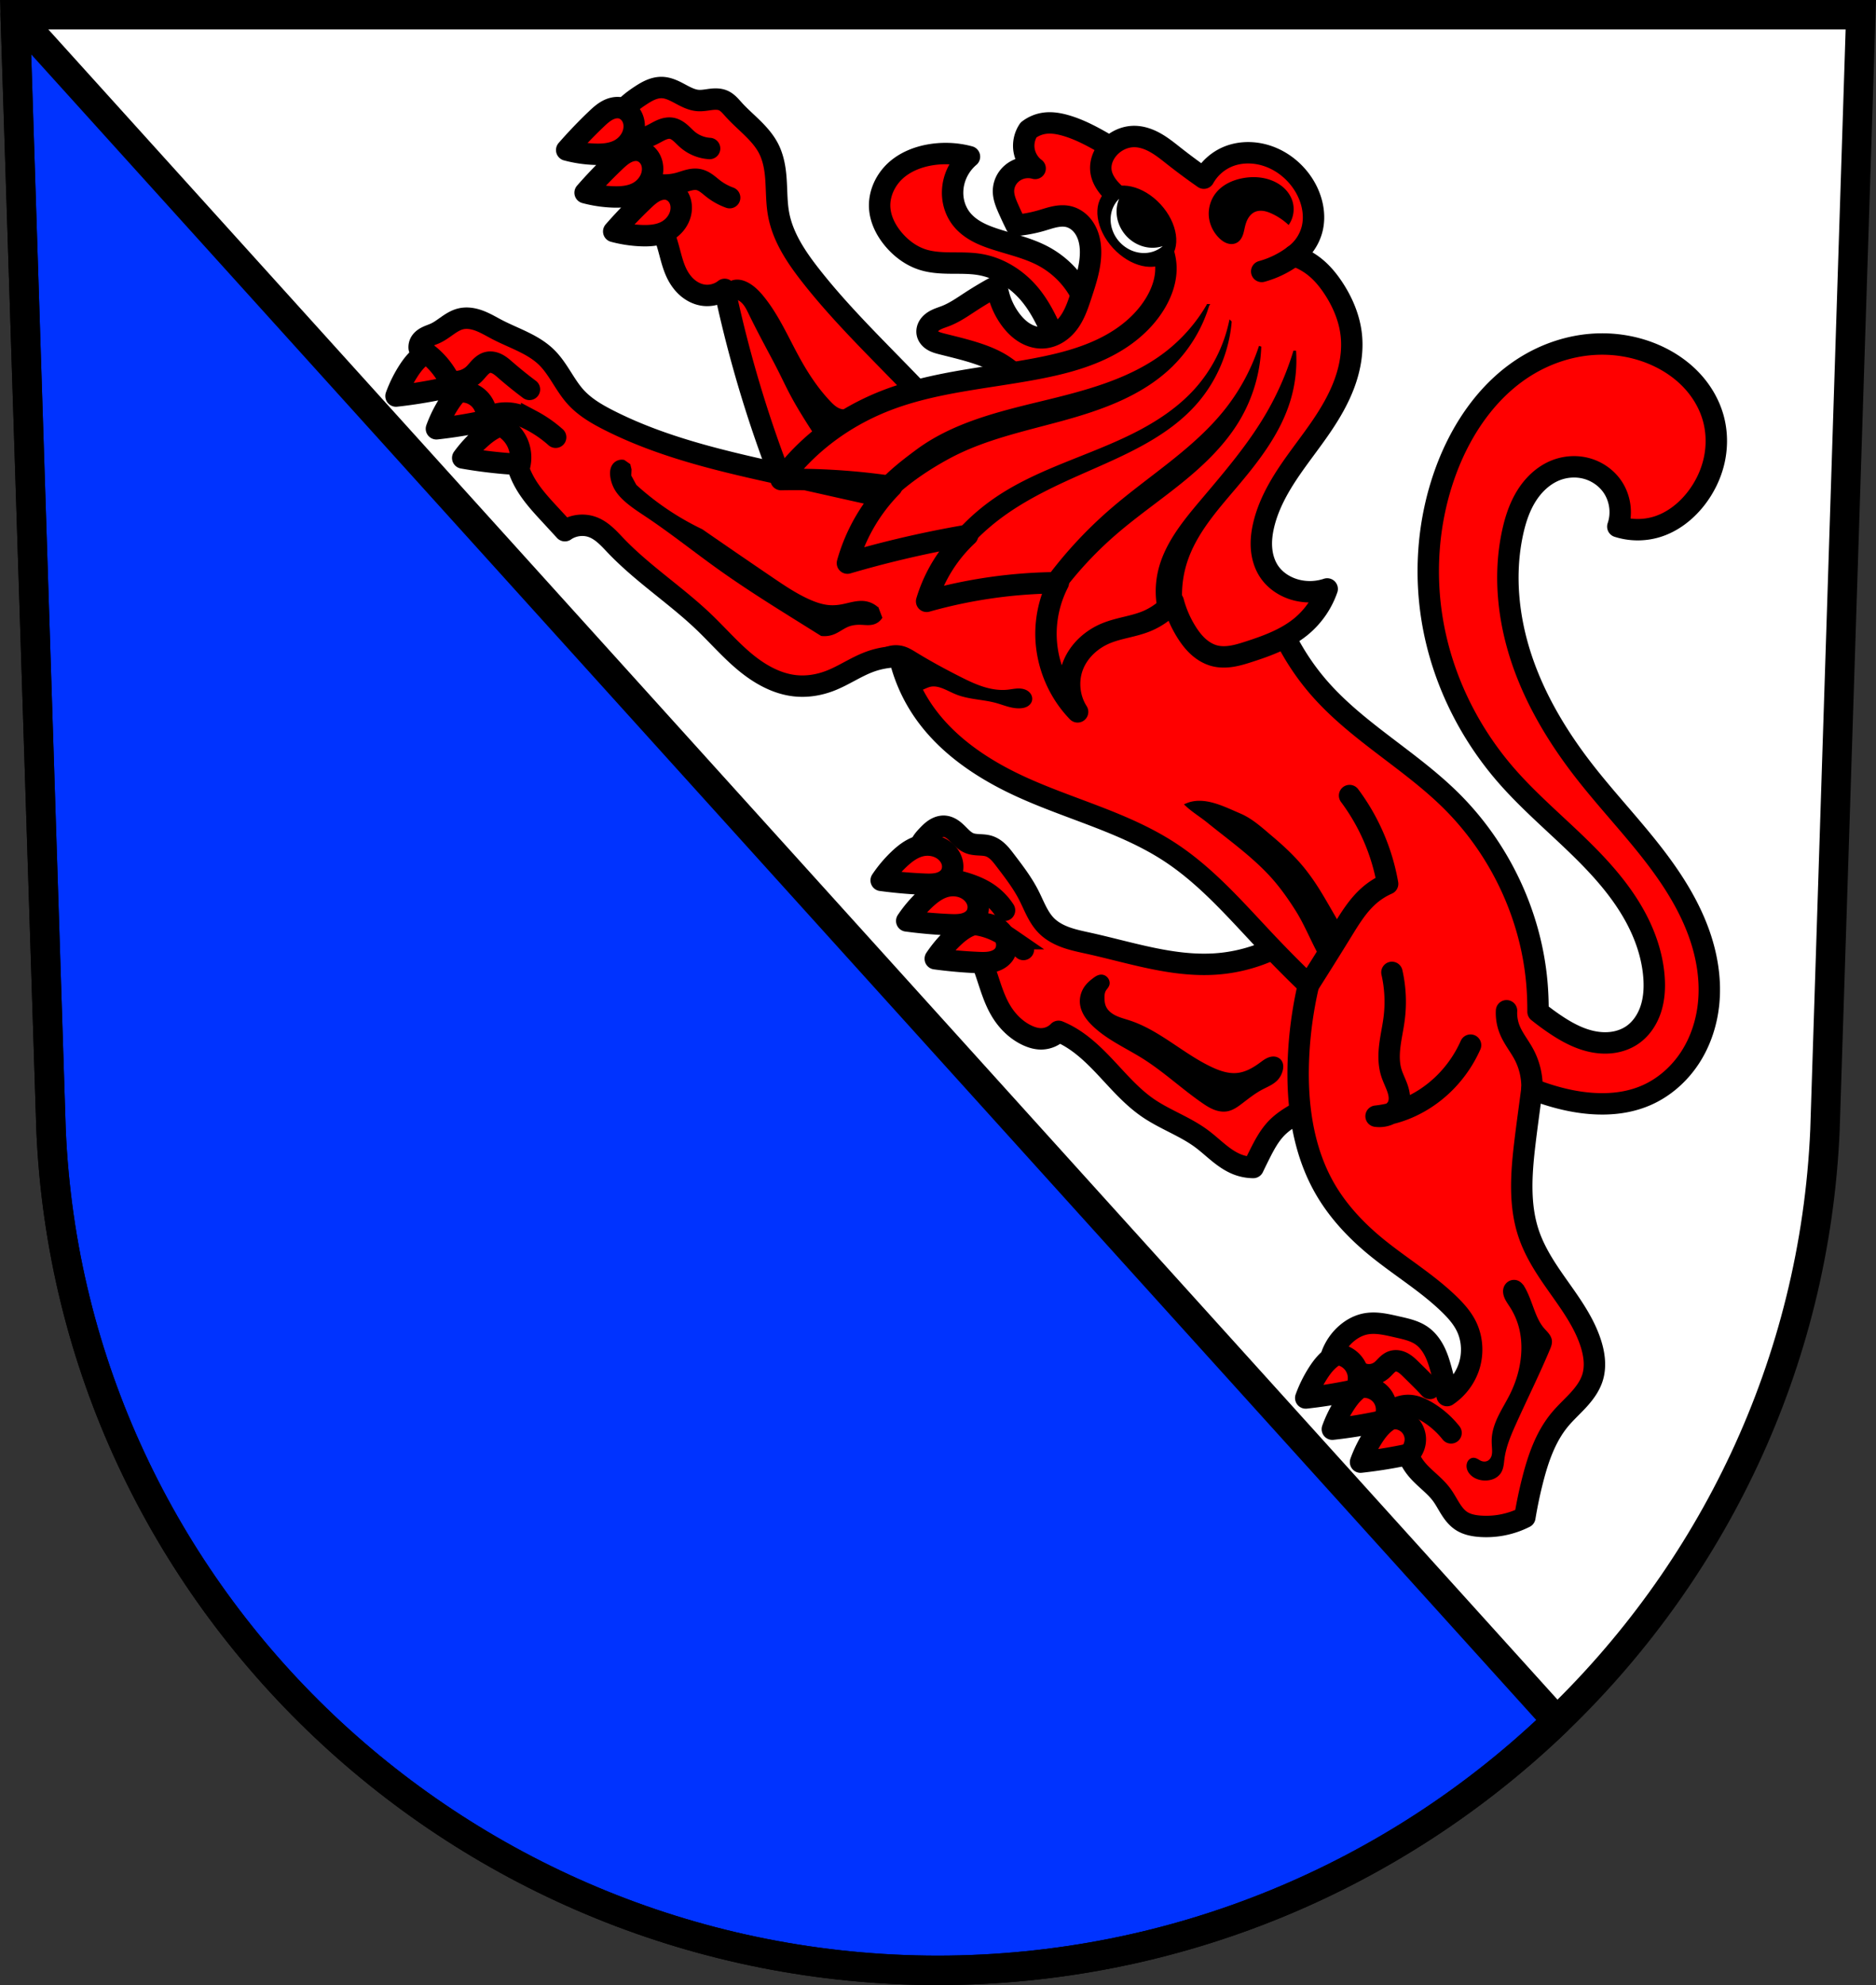 <svg xmlns="http://www.w3.org/2000/svg" width="701.33" height="741.77" viewBox="0 0 701.334 741.769"><rect x="0" y="0" width="701.334" height="741.769" fill="#333333" stroke="none"/><g fill-rule="evenodd"><path d="m5.684 5.5 13.398 416.62c7.415 175.25 153.92 314.05 331.59 314.14 177.51-.215 324.07-139.06 331.59-314.14L695.66 5.5H350.68z" fill="#fff"/><g stroke="#000"><g stroke-width="11"><path d="m5.68 5.5 13.398 416.62c7.415 175.25 153.92 314.05 331.59 314.14 89.66-.109 171.4-35.598 231.34-93.24L5.678 5.49z" fill="#03f" stroke-linejoin="round"/><path d="m5.684 5.5 13.398 416.62c7.415 175.25 153.92 314.05 331.59 314.14 177.51-.215 324.07-139.06 331.59-314.14L695.66 5.5H350.68z" fill="none"/></g><g stroke-width="8"><g stroke-linejoin="round"><g fill="red"><path d="M486.254 348.4c-9.115 6.834-20.22 10.979-31.583 11.791-16.09 1.148-31.812-4.198-47.556-7.69-2.84-.63-5.704-1.204-8.447-2.172-2.743-.969-5.387-2.358-7.443-4.416-3.155-3.159-4.643-7.558-6.685-11.528-2.365-4.6-5.545-8.721-8.677-12.838-.835-1.098-1.672-2.202-2.662-3.163-.99-.961-2.146-1.78-3.459-2.205-1.179-.381-2.435-.432-3.672-.5s-2.496-.162-3.647-.62c-1.779-.709-3.102-2.201-4.467-3.544-.682-.672-1.396-1.32-2.206-1.83s-1.727-.878-2.682-.945c-1.279-.089-2.55.37-3.627 1.066-1.077.696-1.985 1.62-2.865 2.553-.953 1.01-1.905 2.077-2.39 3.379-.345.928-.435 1.941-.328 2.926.107.985.405 1.942.811 2.845.812 1.806 2.041 3.387 3.164 5.02 3.7 5.374 6.314 11.416 9.734 16.973 2.791 4.535 6.124 8.756 8.44 13.551 3.269 6.767 4.422 14.49 8.347 20.898 2.315 3.779 5.607 7.02 9.616 8.909 1.663.783 3.467 1.335 5.305 1.322a9.104 9.104 0 0 0 6.458-2.802c.68.277 1.35.578 2.01.901 6.292 3.086 11.388 8.123 16.17 13.244 4.784 5.121 9.44 10.471 15.215 14.442 6.334 4.356 13.799 6.899 19.986 11.463 2.269 1.674 4.339 3.601 6.531 5.374 2.192 1.774 4.541 3.412 7.182 4.398a16.752 16.752 0 0 0 5.685 1.053 263.882 263.882 0 0 1 2.457-5.01c1.75-3.481 3.612-6.978 6.336-9.763 2.833-2.896 6.451-4.872 9.989-6.847 3.538-1.974 7.12-4.04 9.816-7.07 2.828-3.171 4.519-7.248 5.263-11.431.744-4.183.581-8.483.029-12.696-.832-6.347-2.547-12.584-5.173-18.421a62.228 62.228 0 0 0-10.976-16.615zM295.834 188.54a460.694 460.694 0 0 1-17.909-51.885 463.056 463.056 0 0 1-7.01-28.522c-2.294 1.825-5.382 2.614-8.271 2.114-2.089-.362-4.04-1.365-5.652-2.745-1.61-1.379-2.885-3.124-3.848-5.01-1.589-3.118-2.328-6.585-3.272-9.955-2.108-7.525-5.337-14.784-9.974-21.07-2.556-3.468-5.531-6.634-7.803-10.295-1.136-1.83-2.093-3.784-2.681-5.857-.588-2.072-.799-4.269-.451-6.395.33-2.01 1.156-3.93 2.278-5.634 2.082-3.161 5.127-5.564 8.294-7.637 1.194-.781 2.42-1.527 3.736-2.078 1.316-.551 2.733-.903 4.16-.87 2.413.057 4.652 1.196 6.779 2.336s4.322 2.334 6.728 2.517c1.581.12 3.156-.205 4.729-.4 1.573-.195 3.227-.248 4.683.379 1.617.697 2.771 2.13 3.95 3.436 2.206 2.443 4.707 4.599 7.05 6.908 2.346 2.309 4.564 4.812 6.05 7.749 1.428 2.823 2.133 5.961 2.489 9.104.578 5.118.262 10.33 1.206 15.394 1.588 8.518 6.604 15.973 11.949 22.793 10.824 13.811 23.428 26.1 35.638 38.705a918.77 918.77 0 0 1 19.01 20.22l-61.863 26.704z"/><path d="M211.854 56.06a176.75 176.75 0 0 1 10.998-11.492c1.276-1.218 2.587-2.43 4.132-3.282 1.545-.852 3.366-1.322 5.091-.954 1.818.388 3.376 1.705 4.217 3.362.841 1.658.994 3.62.593 5.435-.65 2.941-2.739 5.484-5.404 6.888-2.861 1.507-6.221 1.737-9.452 1.601a47.003 47.003 0 0 1-10.175-1.557zM218.734 72.01a176.495 176.495 0 0 1 10.998-11.492c1.276-1.218 2.587-2.43 4.132-3.282 1.545-.852 3.366-1.322 5.091-.954 1.818.388 3.376 1.705 4.217 3.362.841 1.658.994 3.62.593 5.435-.65 2.941-2.739 5.484-5.404 6.888-2.861 1.507-6.221 1.737-9.452 1.601a47.003 47.003 0 0 1-10.175-1.557zM229.434 86.48a176.495 176.495 0 0 1 10.998-11.492c1.276-1.218 2.587-2.43 4.132-3.282 1.545-.852 3.366-1.322 5.091-.954 1.818.388 3.376 1.705 4.217 3.362.841 1.658.994 3.62.593 5.435-.65 2.941-2.739 5.484-5.404 6.888-2.861 1.507-6.221 1.737-9.452 1.601a47.003 47.003 0 0 1-10.175-1.557z"/></g><g fill="none" stroke-linecap="round"><path d="M235.594 52.91a28.08 28.08 0 0 0 8.721-2.84c1.072-.557 2.111-1.184 3.232-1.633 1.121-.449 2.351-.714 3.54-.505 1.215.213 2.297.902 3.236 1.702.939.8 1.767 1.723 2.705 2.525a14.098 14.098 0 0 0 8.253 3.327M244.264 68.7c3.19.673 6.543.566 9.683-.312 1.204-.336 2.377-.783 3.591-1.083 1.214-.3 2.493-.449 3.714-.18 1.061.234 2.033.774 2.917 1.406.885.631 1.697 1.357 2.559 2.02a22.252 22.252 0 0 0 6.05 3.307"/></g><g fill="red"><path d="M329.424 328.96a176.22 176.22 0 0 0 15.844 1.409c1.762.077 3.547.126 5.271-.25 1.724-.376 3.404-1.221 4.46-2.634 1.113-1.489 1.419-3.506.96-5.307-.459-1.801-1.635-3.379-3.132-4.481-2.426-1.785-5.672-2.325-8.602-1.627-3.146.749-5.826 2.789-8.169 5.02a47.203 47.203 0 0 0-6.633 7.871zM338.974 344.11a176.22 176.22 0 0 0 15.844 1.409c1.762.077 3.547.126 5.271-.25 1.724-.376 3.404-1.221 4.46-2.634 1.113-1.489 1.419-3.506.96-5.307-.459-1.801-1.635-3.379-3.132-4.481-2.426-1.785-5.672-2.325-8.602-1.627-3.146.749-5.826 2.789-8.169 5.02a47.203 47.203 0 0 0-6.633 7.871zM349.644 358.25a176.22 176.22 0 0 0 15.844 1.409c1.762.077 3.547.126 5.271-.25 1.724-.376 3.404-1.221 4.46-2.634 1.113-1.489 1.419-3.506.96-5.307-.459-1.801-1.635-3.379-3.132-4.481-2.426-1.785-5.672-2.325-8.602-1.627-3.146.749-5.826 2.789-8.169 5.02a47.203 47.203 0 0 0-6.633 7.871zM148.044 147.99a176.263 176.263 0 0 0 15.719-2.438c1.729-.349 3.474-.73 5.057-1.509 1.583-.779 3.01-2 3.697-3.628.722-1.713.535-3.744-.343-5.382-.878-1.638-2.399-2.888-4.116-3.598-2.784-1.15-6.06-.894-8.741.487-2.874 1.483-4.986 4.107-6.724 6.833a46.898 46.898 0 0 0-4.548 9.234zM163.154 160.22a176.263 176.263 0 0 0 15.719-2.438c1.729-.349 3.474-.73 5.057-1.509 1.583-.779 3.01-2 3.697-3.628.722-1.713.535-3.744-.343-5.382-.878-1.638-2.399-2.888-4.116-3.598-2.784-1.15-6.06-.894-8.741.487-2.874 1.483-4.986 4.107-6.724 6.833a46.898 46.898 0 0 0-4.548 9.234zM172.984 171.12c5.224.92 10.489 1.604 15.774 2.05 1.758.148 3.539.269 5.277-.036s3.451-1.082 4.563-2.451c1.172-1.443 1.56-3.446 1.174-5.264-.385-1.818-1.496-3.443-2.948-4.604-2.351-1.882-5.573-2.552-8.529-1.974-3.174.621-5.934 2.55-8.365 4.683a46.997 46.997 0 0 0-6.947 7.596zM488.144 522.38a176.263 176.263 0 0 0 15.719-2.438c1.729-.349 3.474-.73 5.057-1.509 1.583-.779 3.01-2 3.697-3.628.722-1.713.535-3.744-.343-5.382-.878-1.638-2.399-2.888-4.116-3.598-2.784-1.15-6.06-.894-8.741.487-2.874 1.483-4.986 4.107-6.724 6.833a46.898 46.898 0 0 0-4.548 9.234zM508.634 546.35a176.263 176.263 0 0 0 15.719-2.438c1.729-.349 3.474-.73 5.057-1.509 1.583-.779 3.01-2 3.697-3.628.722-1.713.535-3.744-.343-5.382-.878-1.638-2.399-2.888-4.116-3.598-2.784-1.15-6.06-.894-8.741.487-2.874 1.483-4.986 4.107-6.724 6.833a46.898 46.898 0 0 0-4.548 9.234z"/><path d="M498.094 534.04a176.263 176.263 0 0 0 15.719-2.438c1.729-.349 3.474-.73 5.057-1.509 1.583-.779 3.01-2 3.697-3.628.722-1.713.535-3.744-.343-5.382-.878-1.638-2.399-2.888-4.116-3.598-2.784-1.15-6.06-.894-8.741.487-2.874 1.483-4.986 4.107-6.724 6.833a46.898 46.898 0 0 0-4.548 9.234zM407.764 129.75c.81-6.7-.436-13.635-3.528-19.633a34.18 34.18 0 0 0-13.946-14.263c-5.488-2.987-11.665-4.396-17.619-6.289-2.463-.783-4.909-1.657-7.188-2.876-2.279-1.219-4.396-2.796-6-4.82-1.557-1.961-2.606-4.314-3.072-6.774-.466-2.46-.352-5.02.281-7.445a17.93 17.93 0 0 1 5.739-9.1 34.362 34.362 0 0 0-15.07-.622c-4.601.842-9.101 2.688-12.557 5.839-3.84 3.5-6.236 8.673-5.935 13.86.256 4.42 2.395 8.57 5.268 11.938 2.835 3.322 6.47 6.03 10.621 7.391 3.442 1.128 7.116 1.304 10.738 1.338 3.621.034 7.268-.064 10.838.545 7.27 1.241 13.88 5.441 18.613 11.1 2.822 3.373 5.01 7.233 6.888 11.21a89.195 89.195 0 0 1 5.534 15.13l10.4-6.524z"/><path d="M632.324 142.03c-3.766-3.973-8.393-7.091-13.395-9.315-7.482-3.327-15.816-4.654-23.978-4.01-8.162.648-16.14 3.252-23.22 7.379-14.795 8.632-25.14 23.576-31.1 39.634-7.06 19.02-8.491 40.04-4.46 59.927 4.03 19.886 13.469 38.599 26.768 53.924 10.466 12.06 23.18 21.976 34.05 33.668 5.438 5.846 10.431 12.163 14.263 19.17 3.832 7 6.485 14.731 7.081 22.693.304 4.056.063 8.202-1.218 12.06-1.281 3.861-3.664 7.431-7.05 9.692-2.182 1.459-4.726 2.341-7.329 2.683-2.602.343-5.26.155-7.821-.418-5.123-1.146-9.79-3.786-14.12-6.747a94.489 94.489 0 0 1-5.811-4.319c.007-3.613-.121-7.227-.437-10.841-2.24-25.557-13.941-50.14-32.2-68.16-15.16-14.971-34.484-25.425-48.637-41.35-10.373-11.675-17.64-26.09-20.861-41.37a312.558 312.558 0 0 0-62.35-17.616c-15.268-2.643-30.712-4.147-46.02-6.528-21.904-3.407-43.482-8.601-65.12-13.392-24.464-5.416-49.37-10.436-71.72-21.764-4.508-2.285-8.968-4.88-12.375-8.613-4.168-4.566-6.538-10.595-10.958-14.917-5.05-4.936-12.12-7.06-18.382-10.307-2.168-1.125-4.267-2.403-6.546-3.281-2.279-.878-4.801-1.339-7.173-.758-1.774.435-3.36 1.424-4.859 2.467-1.499 1.044-2.963 2.166-4.623 2.929-1.031.474-2.125.802-3.143 1.304-1.018.502-1.984 1.214-2.5 2.224a3.62 3.62 0 0 0-.372 2.01 29.625 29.625 0 0 1 7.548 6.386 29.65 29.65 0 0 1 5.649 10.359 9.243 9.243 0 0 1 6.446.312 9.24 9.24 0 0 1 4.64 4.486 9.243 9.243 0 0 1 .616 6.102c2.594.033 5.171.852 7.309 2.321a13.298 13.298 0 0 1 4.788 5.991 13.339 13.339 0 0 1 .195 9.266 32.183 32.183 0 0 0 2.121 4.717c2.576 4.683 6.266 8.637 9.897 12.56 1.759 1.9 3.513 3.805 5.261 5.714 2.994-2.106 7.05-2.612 10.47-1.304 1.753.67 3.313 1.771 4.716 3.02 1.403 1.246 2.665 2.643 3.964 3.996 10.07 10.495 22.463 18.488 32.962 28.555 5.095 4.885 9.739 10.253 15.169 14.762s11.843 8.19 18.863 8.921c4.325.451 8.737-.245 12.804-1.786 5.204-1.971 9.826-5.28 15.05-7.193a30.65 30.65 0 0 1 11.07-1.857 59.51 59.51 0 0 0 8.18 19.14c8.733 13.332 22.505 22.639 36.982 29.3 18.547 8.537 38.904 13.397 55.982 24.587 13.98 9.16 24.996 22.07 36.492 34.2a466.687 466.687 0 0 0 15.279 15.386 149.056 149.056 0 0 0-3.779 28.487c-.579 16.399 1.724 33.34 9.899 47.569 4.711 8.2 11.237 15.257 18.507 21.305 9.135 7.599 19.505 13.705 28.02 21.988 2.462 2.394 4.786 5 6.321 8.07 2.447 4.895 2.689 10.812.791 15.945a21.05 21.05 0 0 1-7.94 10.09 116.03 116.03 0 0 0-2.207-9.637c-.66-2.409-1.403-4.813-2.542-7.04-1.138-2.224-2.695-4.275-4.743-5.705-2.667-1.862-5.952-2.55-9.123-3.271-3.985-.906-8.112-1.934-12.11-1.077-2.515.539-4.84 1.815-6.799 3.481a19.279 19.279 0 0 0-5.532 7.873 8.95 8.95 0 0 1 4.399.585 8.924 8.924 0 0 1 3.569 2.637 8.948 8.948 0 0 1 1.939 4.64 8.954 8.954 0 0 1-.887 4.951 8.413 8.413 0 0 1 5.321-.279 8.415 8.415 0 0 1 4.405 2.996 8.413 8.413 0 0 1 1.692 4.894 8.4 8.4 0 0 1-1.52 4.949 7.832 7.832 0 0 1 3.722-1.372 7.857 7.857 0 0 1 3.919.634 7.85 7.85 0 0 1 3.098 2.479 7.847 7.847 0 0 1 1.479 3.682c.316 2.517-.689 5.164-2.596 6.837a20.523 20.523 0 0 0 2.974 5.04c2.819 3.514 6.74 6.04 9.438 9.648 1.24 1.658 2.194 3.509 3.295 5.263 1.101 1.753 2.387 3.445 4.111 4.591 2.01 1.334 4.459 1.828 6.861 2.02a31.952 31.952 0 0 0 16.919-3.352 166.433 166.433 0 0 1 2.882-13.77c2.061-8.116 4.848-16.283 10.197-22.725 2.137-2.574 4.641-4.818 6.903-7.283 2.263-2.465 4.32-5.222 5.316-8.416 1.288-4.129.688-8.637-.629-12.756-2.984-9.33-9.369-17.11-14.875-25.21-3.336-4.908-6.41-10.06-8.321-15.678-3.644-10.714-2.835-22.386-1.506-33.624.81-6.848 1.791-13.704 2.672-20.564a86.496 86.496 0 0 0 10.211 3.353c10.786 2.8 22.598 3.427 32.78-1.103 6.65-2.959 12.291-8.03 16.235-14.14 3.944-6.117 6.215-13.253 6.879-20.501.77-8.4-.586-16.92-3.328-24.897-2.742-7.977-6.846-15.437-11.589-22.413-9.486-13.951-21.495-25.987-31.837-39.32-9.767-12.589-18.09-26.452-23.16-41.556-5.072-15.1-6.79-31.525-3.458-47.11 1.034-4.836 2.568-9.619 5.17-13.825 2.602-4.205 6.344-7.816 10.936-9.65 3.637-1.453 7.744-1.739 11.527-.727 3.784 1.012 7.219 3.33 9.512 6.505 3.124 4.324 3.985 10.192 2.236 15.231a24.604 24.604 0 0 0 14.313.181c5.875-1.719 10.958-5.636 14.753-10.438 3.339-4.224 5.769-9.179 6.947-14.433s1.089-10.801-.375-15.983c-1.488-5.268-4.378-10.11-8.144-14.08z"/></g></g><g stroke-linecap="round"><g fill="none"><path d="M170.644 142.58a10.087 10.087 0 0 0 6.456-2.726c.854-.809 1.559-1.762 2.38-2.605s1.8-1.594 2.95-1.843c1.218-.264 2.504.069 3.601.661 1.097.591 2.04 1.427 2.981 2.244a158.583 158.583 0 0 0 8.919 7.19M181.814 156.21a15.26 15.26 0 0 1 9.169-1.776c2.744.337 5.345 1.42 7.787 2.715a45.549 45.549 0 0 1 8.959 6.234"/><g stroke-linejoin="round"><path d="M509.154 513.22a7.36 7.36 0 0 0 3.766.397 7.374 7.374 0 0 0 3.462-1.536c.71-.573 1.306-1.271 1.958-1.909.652-.637 1.385-1.227 2.253-1.508a4.251 4.251 0 0 1 2.01-.123c.67.114 1.312.365 1.905.697 1.186.664 2.164 1.635 3.132 2.589 2.169 2.139 4.362 4.256 6.435 6.489.153.165.306.331.458.498M519.304 528.24c2.074-2.227 5.243-3.381 8.263-3.01 2.02.248 3.903 1.123 5.656 2.148a33.127 33.127 0 0 1 9.243 8.04"/></g><path d="M354.234 328.49a43.752 43.752 0 0 1 8.295 2.02c2.299.803 4.54 1.803 6.573 3.144a22.366 22.366 0 0 1 6.435 6.489M364.314 345.42c2.023.245 4.02.73 5.925 1.441 2.579.961 4.992 2.331 7.26 3.89a48.396 48.396 0 0 1 5.1 4.04"/><path d="M489.174 368.03a1613.545 1613.545 0 0 0 12.662-20.229c2.942-4.779 5.929-9.657 10.185-13.316a26.865 26.865 0 0 1 6.735-4.232 77.495 77.495 0 0 0-14.221-32.978" stroke-linejoin="round"/><path d="M572.714 406.94a25.755 25.755 0 0 0-2.992-12.944c-1.687-3.166-4.04-5.981-5.361-9.317a16.723 16.723 0 0 1-1.148-6.989"/><path d="M520.364 363.35a49.652 49.652 0 0 1 .848 17.15c-.426 3.394-1.202 6.737-1.619 10.132-.418 3.395-.465 6.902.542 10.17.665 2.159 1.774 4.16 2.451 6.315.338 1.078.568 2.198.566 3.327-.002 1.13-.242 2.271-.797 3.256-.793 1.409-2.19 2.415-3.713 2.959a8.848 8.848 0 0 1-4.207.425 41.37 41.37 0 0 0 8.089-1.701c7.06-2.243 13.477-6.409 18.56-11.802a46.69 46.69 0 0 0 8.677-13.05" stroke-linejoin="round"/></g><g fill="red" stroke-linejoin="round"><path d="M452.354 102.98c-2.113-10.836-7.41-20.939-14.589-29.327-7.463-8.72-16.88-15.605-26.892-21.22-3.974-2.227-8.08-4.278-12.458-5.541-2.63-.759-5.4-1.229-8.105-.813a12.735 12.735 0 0 0-5.801 2.482 10.654 10.654 0 0 0-1.787 6.344c.134 3.13 1.743 6.166 4.26 8.03a9.564 9.564 0 0 0-6.482.451 9.21 9.21 0 0 0-3.768 3.082 8.664 8.664 0 0 0-1.576 4.597c-.1 2.441.865 4.787 1.858 7.02a176.564 176.564 0 0 0 2.86 6.109 50.224 50.224 0 0 0 9.415-1.772c1.657-.48 3.293-1.046 4.982-1.399s3.453-.488 5.134-.099c1.392.322 2.694 1 3.794 1.913 1.1.912 2 2.055 2.683 3.311 1.365 2.511 1.846 5.426 1.823 8.284-.044 5.376-1.778 10.576-3.459 15.683-1.305 3.962-2.645 8.04-5.312 11.244-1.154 1.388-2.545 2.588-4.129 3.452-1.584.864-3.365 1.386-5.169 1.431-2.392.059-4.762-.726-6.785-2-2.024-1.276-3.718-3.03-5.136-4.953a26.98 26.98 0 0 1-4.993-12.414 137.737 137.737 0 0 0-9.815 5.819c-3.01 1.957-5.976 4.049-9.317 5.361-1.606.63-3.309 1.086-4.731 2.062-.711.488-1.344 1.108-1.766 1.86-.422.752-.622 1.644-.47 2.493.107.6.386 1.164.767 1.64s.861.868 1.384 1.181c1.046.627 2.245.94 3.427 1.239 4.764 1.206 9.563 2.311 14.2 3.937 2.772.972 5.49 2.134 7.987 3.681 5.703 3.534 10 8.907 15.259 13.08 5.931 4.707 13.17 7.859 20.714 8.515 6.639.577 13.413-.79 19.388-3.741 5.975-2.951 11.148-7.461 15.03-12.877 7.766-10.832 10.127-25.06 7.576-38.14z"/><path d="M496.154 220.07a20.592 20.592 0 0 1-10.837.573c-4.365-.955-8.463-3.454-10.925-7.184-1.656-2.509-2.532-5.485-2.771-8.481-.24-2.996.137-6.02.838-8.941 1.661-6.935 5.109-13.32 9.06-19.256 3.952-5.936 8.434-11.503 12.446-17.398 3.45-5.069 6.564-10.41 8.677-16.17 2.112-5.756 3.198-11.961 2.529-18.06-.684-6.231-3.185-12.173-6.627-17.412-1.908-2.904-4.126-5.633-6.818-7.83a25.572 25.572 0 0 0-7.979-4.41 17.52 17.52 0 0 0 6.726-9.72c1.438-5.453.099-11.395-2.799-16.234-3.334-5.568-8.772-9.9-15.03-11.637-4.633-1.287-9.728-1.128-14.11.846a18.409 18.409 0 0 0-8.483 7.811 239.702 239.702 0 0 1-11.09-8.21c-2.233-1.757-4.447-3.561-6.917-4.965-2.47-1.404-5.24-2.4-8.08-2.387-3.635.016-7.192 1.754-9.571 4.502-1 1.156-1.807 2.488-2.308 3.933-.501 1.445-.691 3-.489 4.52.275 2.067 1.264 3.988 2.538 5.638 1.274 1.651 2.83 3.059 4.391 4.441 3.924 3.475 7.963 6.876 11.238 10.969 3.275 4.093 5.777 8.996 6.085 14.229.278 4.724-1.255 9.421-3.618 13.521-3.152 5.469-7.766 10.02-13 13.541-9.501 6.39-20.848 9.41-32.1 11.53-18.709 3.525-38.02 4.911-55.777 11.777-9.663 3.736-18.721 9.07-26.565 15.838a86.335 86.335 0 0 0-12.809 13.753 248.21 248.21 0 0 1 41.39 2.624 66.377 66.377 0 0 0-9.568 12.358 66.366 66.366 0 0 0-6.995 16.238 397.48 397.48 0 0 1 19.577-5.204c8.392-2 16.85-3.73 25.354-5.18a55.47 55.47 0 0 0-15.322 24.663 184.542 184.542 0 0 1 49.253-6.946 41.932 41.932 0 0 0-4.618 17.968c-.307 11.122 4.052 22.299 11.809 30.28-3.225-5.04-3.891-11.628-1.738-17.21 2.134-5.533 6.855-9.873 12.335-12.141 4.85-2.01 10.219-2.496 15.08-4.479a26.32 26.32 0 0 0 10.1-7.337 41.383 41.383 0 0 0 4.842 11.217c1.258 2.024 2.702 3.952 4.468 5.553 1.765 1.601 3.868 2.87 6.178 3.456 2.097.531 4.308.488 6.443.14s4.21-.992 6.269-1.656c7.108-2.293 14.303-4.943 19.99-9.785a31.589 31.589 0 0 0 9.338-13.693z"/></g><path d="M483.744 95.5a35.69 35.69 0 0 1-12.057 5.929" fill="none"/></g></g><path d="M480.764 71.78a11.684 11.684 0 0 0-.937-1.015c-1.327-1.275-2.938-2.236-4.653-2.9-3.376-1.307-7.138-1.457-10.691-.76-3.66.717-7.256 2.408-9.563 5.338-1.893 2.404-2.797 5.56-2.478 8.603.3 2.858 1.663 5.581 3.722 7.586.794.773 1.707 1.453 2.758 1.807.525.177 1.081.27 1.635.247a3.621 3.621 0 0 0 1.591-.426c.947-.518 1.586-1.478 1.973-2.485.387-1.01.558-2.083.808-3.133.284-1.192.675-2.37 1.312-3.417.637-1.046 1.534-1.959 2.647-2.471 1.097-.505 2.354-.597 3.549-.419 1.195.178 2.336.615 3.428 1.131a24.13 24.13 0 0 1 5.788 3.849c1.461-2.325 1.86-5.29 1.069-7.919-.398-1.322-1.08-2.547-1.956-3.615zm6.642 253.09c-3.558-4.441-7.77-8.352-12.12-12.02-3.683-3.107-7.33-6.514-11.764-8.401-6.246-2.658-13.564-6.574-20.02-3.735 2.507 2.347 5.48 4.125 8.145 6.282 7.776 6.295 16.01 12.155 22.879 19.428 3.875 4.102 7.187 8.739 10.205 13.507 3.583 5.661 5.959 12.01 9.311 17.811l7.789-9.931c-5.833-9.604-8.781-15.89-14.43-22.941zm-203.27-214.94c-1.275-1.429-2.691-2.73-4.343-3.685-1.317-.761-2.804-1.294-4.324-1.262a5.48 5.48 0 0 0-2.209.499 4.446 4.446 0 0 0-1.741 1.433 2.52 2.52 0 0 0-.312.566 2.05 2.05 0 0 0-.103 1.027c.052.344.186.674.376.965.38.583.976 1 1.617 1.269.874.365 1.84.472 2.715.835 1.129.469 2.052 1.345 2.768 2.337.716.992 1.243 2.104 1.777 3.204 2.713 5.592 5.651 11.07 8.577 16.555 4.949 9.275 5.56 11.836 11.04 20.805a256.465 256.465 0 0 0 5.707 8.915 70.098 70.098 0 0 0 15.678-8.321c-5.691-2.82-6.582.113-10.996-4.455-4.64-4.803-8.382-10.41-11.626-16.248-4.311-7.758-7.829-16.05-13.374-22.976a34.878 34.878 0 0 0-1.231-1.463zm100.51 149.28a3.89 3.89 0 0 0-1.253-.931c-1-.477-2.146-.567-3.253-.494-1.107.073-2.198.299-3.3.421-3.202.354-6.453-.183-9.52-1.167-3.067-.983-5.975-2.405-8.847-3.862-5.411-2.745-10.748-5.637-15.925-8.801-1.405-.859-2.815-1.746-4.377-2.268a10.389 10.389 0 0 0-7.87.57 4.565 4.565 0 0 0 3.195 2.02c.59.077 1.19.035 1.784.078.594.043 1.207.182 1.666.561.433.358.683.895.806 1.443s.131 1.115.158 1.676c.14 2.967.832 5.906 2.029 8.625a4.57 4.57 0 0 0 2.949.717c.868-.09 1.689-.426 2.487-.779.798-.353 1.595-.728 2.449-.904 1.722-.354 3.507.137 5.132.807 1.647.679 3.214 1.545 4.876 2.187 4.67 1.804 9.846 1.76 14.672 3.089 1.498.413 2.958.956 4.455 1.372 1.497.416 3.052.704 4.602.589.811-.06 1.629-.237 2.331-.649.351-.206.668-.469.921-.787.254-.318.442-.691.527-1.088.147-.683-.014-1.415-.383-2.01a3.186 3.186 0 0 0-.312-.419zm184.21 220.99c-.427-.505-.95-.941-1.56-1.198-.946-.398-2.071-.323-2.971.17-.9.493-1.561 1.388-1.801 2.386-.281 1.165-.003 2.403.499 3.491s1.215 2.061 1.862 3.069a27.407 27.407 0 0 1 2.975 6.227c1.253 3.817 1.61 7.897 1.303 11.902-.397 5.18-1.896 10.255-4.205 14.908-1.341 2.702-2.949 5.264-4.278 7.972-1.329 2.708-2.385 5.609-2.511 8.623-.047 1.119.035 2.239.101 3.356.064 1.083.109 2.199-.252 3.221-.291.824-.861 1.566-1.638 1.967-.459.237-.978.35-1.495.343a3.736 3.736 0 0 1-1.498-.347c-.43-.197-.821-.467-1.239-.688-.418-.221-.878-.395-1.35-.376-.52.021-1.016.282-1.366.668-.349.386-.557.89-.634 1.404-.107.709.025 1.443.327 2.094.302.65.768 1.217 1.313 1.682 1.353 1.157 3.178 1.676 4.958 1.642 1.01-.019 2.027-.208 2.948-.625.921-.417 1.746-1.069 2.304-1.912.488-.737.763-1.597.932-2.465.169-.868.239-1.752.355-2.628.61-4.621 2.464-8.976 4.376-13.226 4.168-9.262 8.706-18.357 12.633-27.724.214-.511.428-1.023.573-1.558.145-.534.223-1.094.159-1.644-.1-.867-.542-1.661-1.078-2.35-.536-.689-1.169-1.294-1.737-1.956-1.754-2.045-2.828-4.576-3.777-7.097-.975-2.59-1.852-5.229-3.154-7.67-.311-.584-.649-1.159-1.076-1.664zm-240.85-252.84a8.597 8.597 0 0 0-4.577-2.223c-1.47-.221-2.973-.054-4.431.233-1.459.287-2.891.695-4.354.961-1.424.259-2.877.383-4.322.3-2.796-.161-5.493-1.096-8.05-2.248-4.884-2.205-9.35-5.218-13.783-8.228a3482.428 3482.428 0 0 1-26.19-17.956 102.354 102.354 0 0 1-24.805-16.704l-2-3.672.099-2.39-.408-1.692-1.977-1.397a3.738 3.738 0 0 0-2 .133 3.74 3.74 0 0 0-1.643 1.151c-.5.611-.795 1.374-.922 2.153-.127.779-.091 1.577.019 2.359a12.662 12.662 0 0 0 1.829 4.982c.785 1.243 1.781 2.343 2.853 3.349 2.598 2.441 5.633 4.357 8.596 6.34 9.272 6.205 17.992 13.191 27.08 19.668 10.422 7.431 21.31 14.182 32.17 20.956l5.952 3.716a9.189 9.189 0 0 0 4.329-.54c2.02-.772 3.721-2.24 5.749-2.995 1.49-.554 3.107-.701 4.696-.644 1.567.057 3.177.302 4.673-.167a5.127 5.127 0 0 0 2.719-2.041l-1.296-3.405zm150.4 168.89a3.112 3.112 0 0 0-1.407-.839c-1.029-.287-2.147-.052-3.113.405-.966.457-1.812 1.124-2.674 1.756-2.552 1.869-5.413 3.499-8.557 3.846-3.373.372-6.731-.768-9.805-2.206-10.709-5.01-19.529-13.792-30.768-17.462-1.734-.566-3.519-1.01-5.162-1.803-1.642-.795-3.168-2-3.91-3.669-.482-1.082-.605-2.291-.606-3.475 0-.972.087-1.98.566-2.825.199-.352.46-.664.701-.988.242-.324.468-.669.583-1.057.176-.598.069-1.259-.224-1.809a2.807 2.807 0 0 0-.908-1.01 2.555 2.555 0 0 0-1.283-.43c-.536-.028-1.069.122-1.552.356-.483.234-.922.549-1.349.873-.959.727-1.887 1.508-2.649 2.44-1.479 1.807-2.273 4.186-2.067 6.512.14 1.587.729 3.116 1.561 4.475.832 1.359 1.902 2.559 3.052 3.663 5.376 5.162 12.385 8.195 18.692 12.166 7.786 4.902 14.543 11.271 22.11 16.507 1.363.943 2.764 1.857 4.303 2.471 1.539.614 3.239.916 4.867.606 1.953-.373 3.631-1.579 5.214-2.783 2.444-1.858 4.851-3.794 7.563-5.235 1.98-1.052 4.165-1.872 5.693-3.514a7.522 7.522 0 0 0 1.788-3.375 5.39 5.39 0 0 0 .158-1.619c-.038-.543-.186-1.084-.477-1.544a2.737 2.737 0 0 0-.34-.433z"/></g></g><g stroke="#000"><g stroke-linejoin="round" stroke-linecap="round" transform="translate(-22.446 -61.19)"><ellipse cx="410.28" cy="-230.45" rx="16.874" ry="11.576" transform="rotate(47.362)"/><path d="M442.459 133.6a12.529 11.576 47.362 0 0-1.778 1.32 12.529 11.576 47.362 0 0-.03 17.058 12.529 11.576 47.362 0 0 17.003 1.376 12.529 11.576 47.362 0 0 1.44-1.645 12.529 11.576 47.362 0 1-15.224-2.695 12.529 11.576 47.362 0 1-1.411-15.413z" fill="#fff"/></g><path d="M484.034 131.16a109.919 109.919 0 0 1-9.982 23.07c-6.887 11.941-15.942 22.459-24.838 32.988-6.698 7.927-13.545 16.317-15.839 26.439a33.18 33.18 0 0 0 .257 15.662l8.796 2.02a40.205 40.205 0 0 1 .879-21.335c3.45-10.711 11.184-19.401 18.463-27.983 8.292-9.777 16.419-20.17 20.15-32.431a51.653 51.653 0 0 0 2.115-18.424zm-13.04-1.291a76.884 76.884 0 0 1-12.228 22.824c-11.834 15.201-28.838 25.335-43.4 37.942a159.87 159.87 0 0 0-25.699 28.29l4.909 5.02a137.737 137.737 0 0 1 21.92-24.23c8.07-7.03 16.929-13.09 25.24-19.827 8.309-6.741 16.17-14.296 21.552-23.545a57.49 57.49 0 0 0 7.713-26.472zm-11.05-9.528c-2.02 9.373-6.53 18.2-12.95 25.318-6.411 7.112-14.581 12.446-23.14 16.735-17.02 8.527-35.98 13.293-51.677 24.06a79.544 79.544 0 0 0-20.576 20.581l2.054 7.908a83.117 83.117 0 0 1 19.06-20.814c10.415-8.06 22.566-13.51 34.62-18.812 14.524-6.388 29.61-13.04 39.981-25.05 7.193-8.329 11.68-18.96 12.63-29.924zm-8.382-6.231a61.914 61.914 0 0 1-16.12 18.17c-13.318 10.05-30.02 14.251-46.24 18.18-16.215 3.931-32.926 8.04-46.34 17.969-6.01 4.451-13.217 9.995-17.276 16.28l2.386 7.401c6.548-8.662 16.963-15.904 26.505-21.09 13.225-7.184 28.2-10.297 42.712-14.283 14.513-3.986 29.25-9.21 40.16-19.577a53.266 53.266 0 0 0 14.211-23.05z" fill-rule="evenodd"/></g></svg>